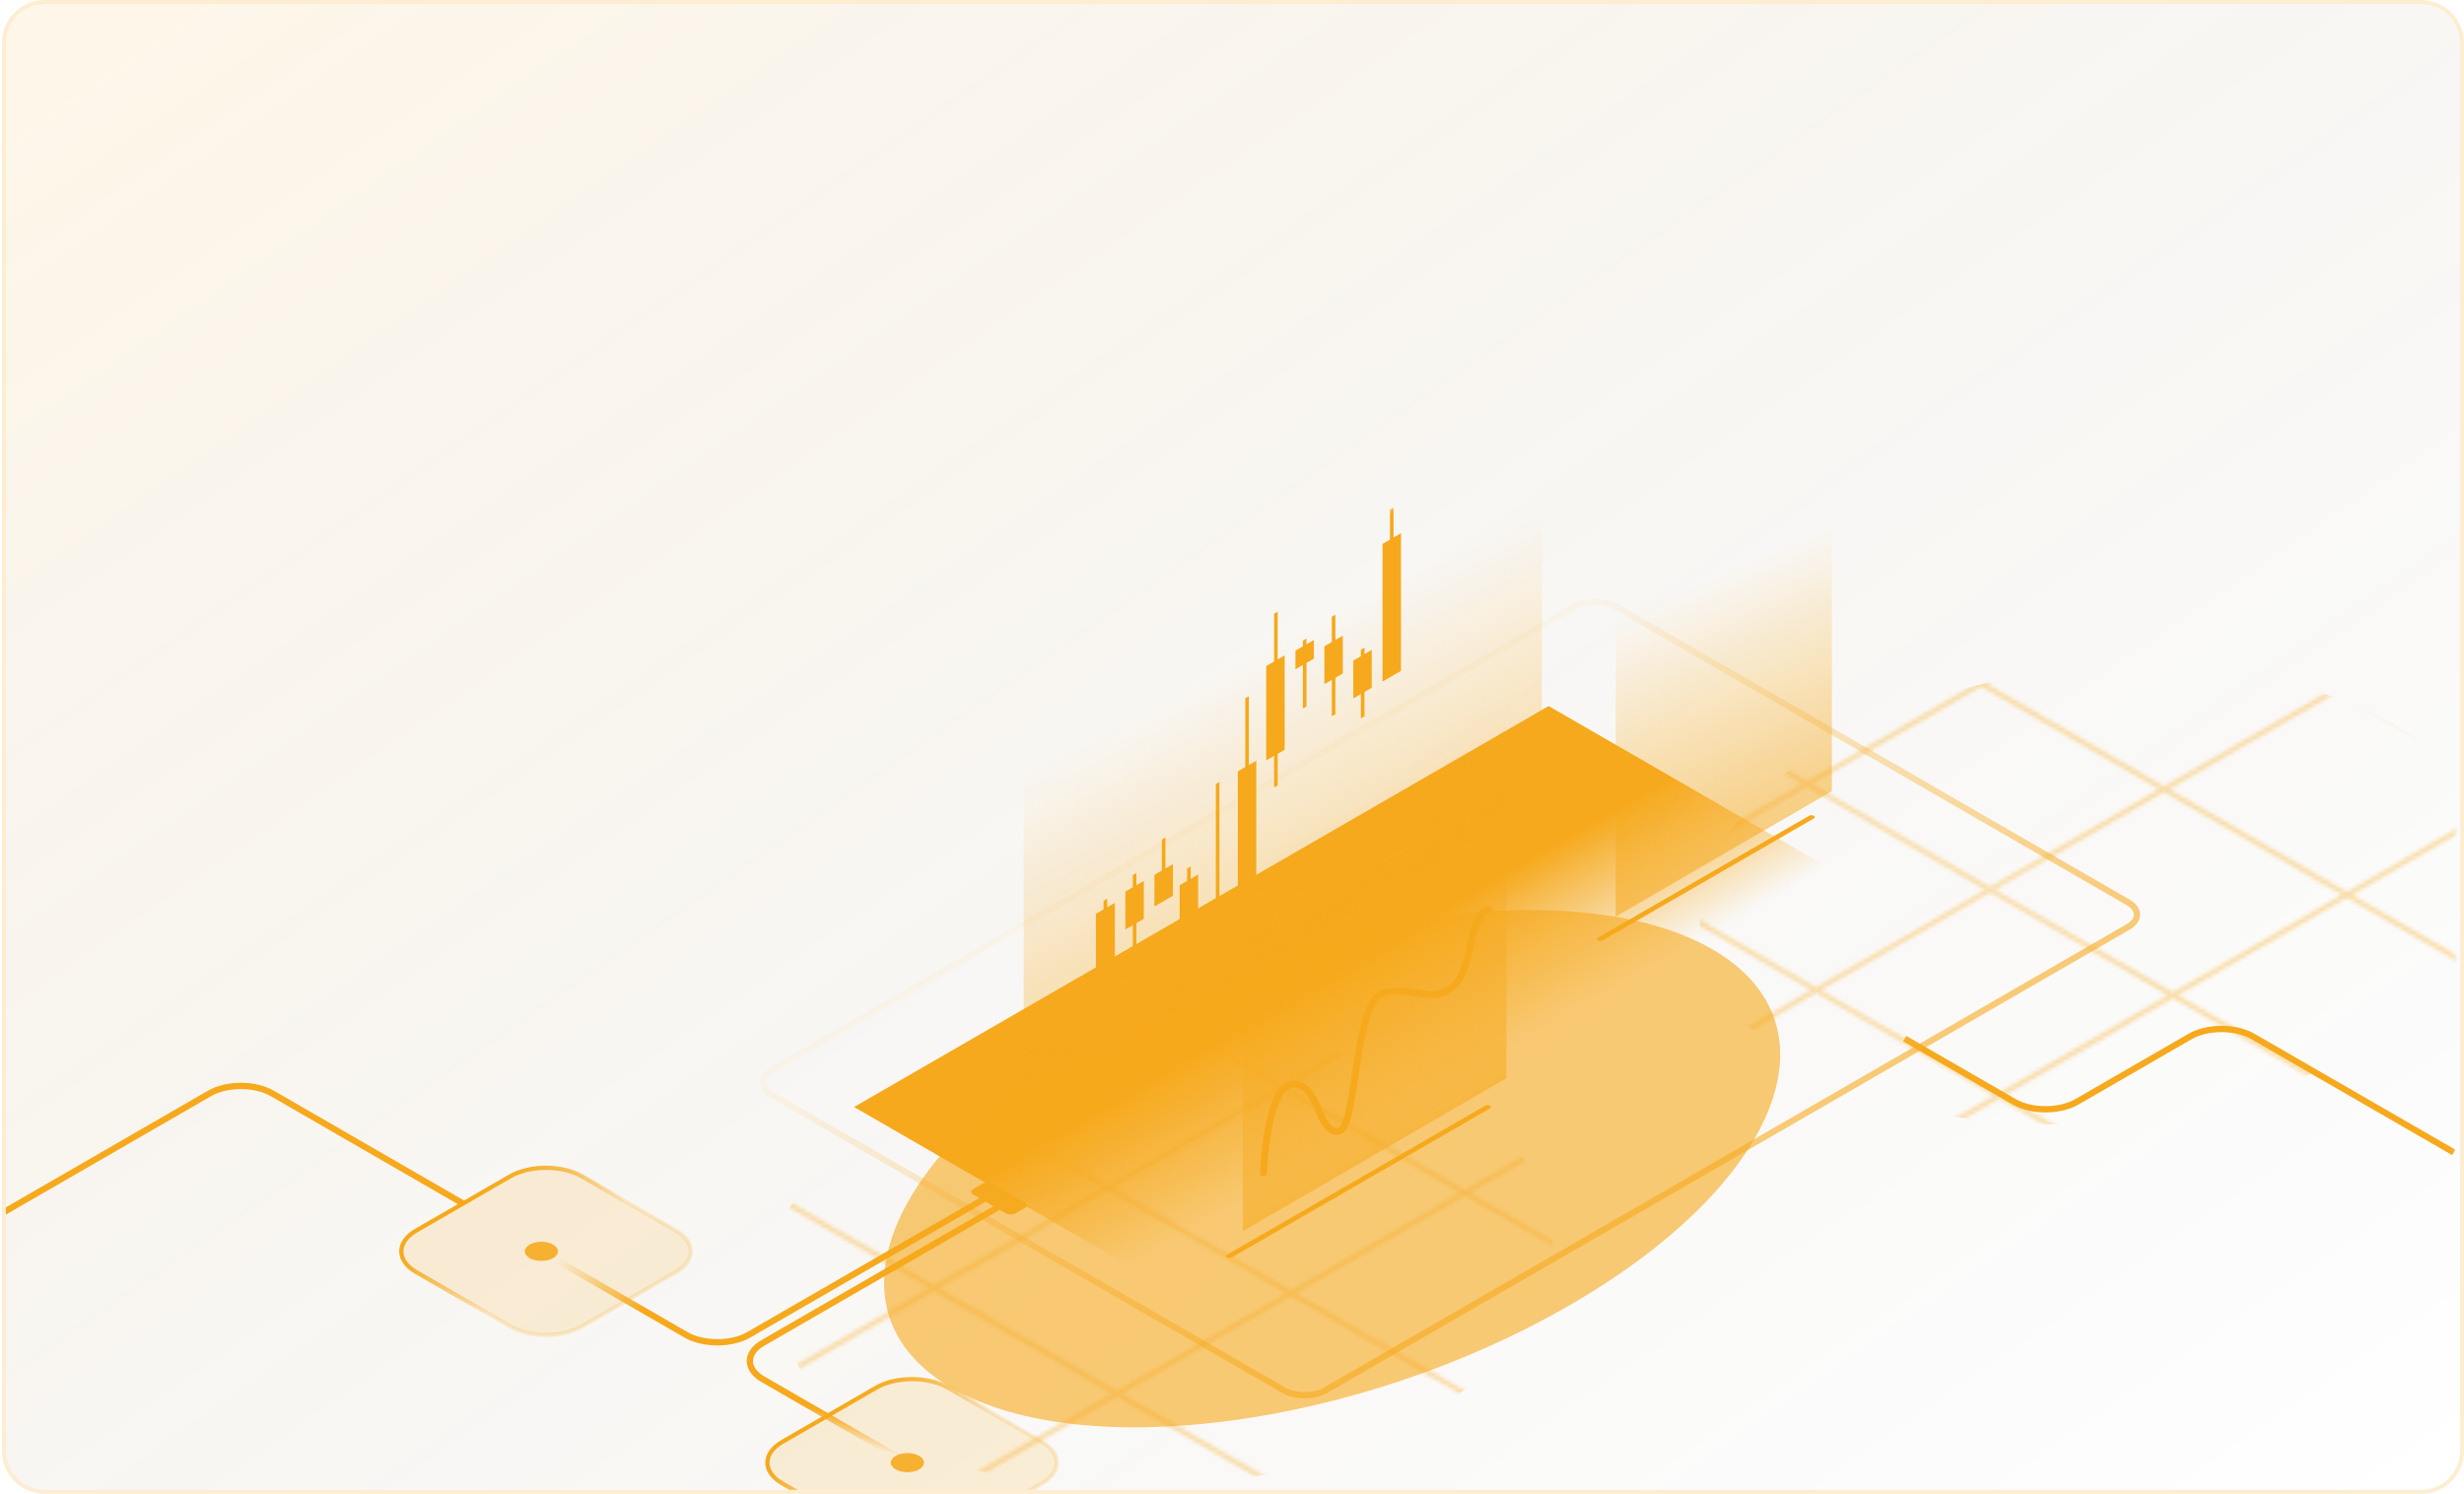 <svg width="630" height="382" viewBox="0 0 630 382" fill="none" xmlns="http://www.w3.org/2000/svg">
<g clip-path="url(#clip0_144_739)">
<path d="M1.5 11C1.5 5.477 5.977 1 11.5 1H619C624.523 1 629 5.477 629 11V371C629 376.523 624.523 381 619 381H11.5C5.977 381 1.5 376.523 1.5 371V11Z" fill="url(#paint0_linear_144_739)"/>
<g clip-path="url(#clip1_144_739)">
<g clip-path="url(#clip2_144_739)">
<g clip-path="url(#clip3_144_739)">
<mask id="mask0_144_739" style="mask-type:luminance" maskUnits="userSpaceOnUse" x="0" y="106" width="628" height="295">
<path d="M627.872 106.314H0.016V400.017H627.872V106.314Z" fill="white"/>
</mask>
<g mask="url(#mask0_144_739)">
<mask id="mask1_144_739" style="mask-type:luminance" maskUnits="userSpaceOnUse" x="-61" y="22" width="881" height="509">
<path d="M422.804 22.079L-60.777 301.275L336.408 530.589L819.988 251.394L422.804 22.079Z" fill="white"/>
</mask>
<g mask="url(#mask1_144_739)">
<mask id="mask2_144_739" style="mask-type:alpha" maskUnits="userSpaceOnUse" x="11" y="68" width="773" height="448">
<path opacity="0.6" d="M145.107 275.264L145.312 275.382M145.312 275.382L192.076 302.381M145.312 275.382L100.825 301.065M145.312 275.382L189.798 249.697M192.076 302.381L238.84 329.381M192.076 302.381L147.589 328.065M192.076 302.381L236.563 276.697M100.825 301.065L100.621 300.949M100.825 301.065L147.589 328.065M100.825 301.065L56.339 326.751M189.798 249.697L234.284 224.013M189.798 249.697L189.594 249.58M189.798 249.697L236.563 276.697M238.84 329.381L285.605 356.379M238.84 329.381L194.353 355.065M238.84 329.381L283.326 303.695M147.589 328.065L194.353 355.065M147.589 328.065L103.103 353.75M236.563 276.697L281.049 251.012M236.563 276.697L283.326 303.695M285.605 356.379L332.368 383.379M285.605 356.379L241.118 382.064M285.605 356.379L330.09 330.695M194.353 355.065L241.118 382.064M194.353 355.065L149.867 380.748M283.326 303.695L327.813 278.012M283.326 303.695L330.09 330.695M332.368 383.379L379.132 410.378M332.368 383.379L287.882 409.062M332.368 383.379L376.855 357.695M241.118 382.064L287.882 409.062M241.118 382.064L196.631 407.748M330.09 330.695L374.578 305.011M330.09 330.695L376.855 357.695M379.132 410.378L425.897 437.378M379.132 410.378L334.645 436.062M379.132 410.378L423.62 384.694M287.882 409.062L334.645 436.062M287.882 409.062L243.395 434.748M376.855 357.695L421.341 332.011M376.855 357.695L423.62 384.694M425.897 437.378L381.41 463.062M425.897 437.378L470.383 411.693M334.645 436.062L381.41 463.062M334.645 436.062L290.16 461.746M423.62 384.694L468.105 359.009M423.62 384.694L470.383 411.693M381.41 463.062L336.924 488.746M470.383 411.693L514.87 386.009M56.339 326.751L56.135 326.632M56.339 326.751L103.103 353.75M56.339 326.751L11.852 352.434M103.103 353.75L149.867 380.748M103.103 353.75L58.616 379.434M149.867 380.748L196.631 407.748M149.867 380.748L105.38 406.434M196.631 407.748L243.395 434.748M196.631 407.748L152.145 433.432M243.395 434.748L290.16 461.746M243.395 434.748L198.909 460.432M290.16 461.746L336.924 488.746M290.16 461.746L245.672 487.431M336.924 488.746L292.437 514.429L245.672 487.431M278.567 198.211L278.771 198.329M278.771 198.329L234.284 224.013M278.771 198.329L292.37 190.478M234.284 224.013L234.081 223.895M234.284 224.013L281.049 251.012M11.852 352.434L11.648 352.316M11.852 352.434L58.616 379.434M58.616 379.434L105.38 406.434M105.38 406.434L152.145 433.432M152.145 433.432L198.909 460.432M198.909 460.432L245.672 487.431M281.049 251.012L327.813 278.012M281.049 251.012L325.536 225.328L339.133 217.477M327.813 278.012L374.578 305.011M327.813 278.012L372.299 252.327L385.898 244.476M374.578 305.011L421.341 332.011M374.578 305.011L419.063 279.327L432.662 271.476M421.341 332.011L468.105 359.009M421.341 332.011L465.828 306.326L479.427 298.474M468.105 359.009L514.87 386.009M468.105 359.009L512.592 333.325L526.19 325.474M514.87 386.009L559.355 360.325L572.954 352.474M412.829 120.695L413.034 120.812M413.034 120.812L459.797 147.812M413.034 120.812L368.547 146.497M413.034 120.812L457.519 95.128M459.797 147.812L506.561 174.811M459.797 147.812L415.311 173.496M459.797 147.812L504.284 122.128M368.547 146.497L368.342 146.379M368.547 146.497L415.311 173.496M368.547 146.497L324.061 172.181M457.519 95.128L502.007 69.444M457.519 95.128L457.315 95.01M457.519 95.128L504.284 122.128M506.561 174.811L553.326 201.81M506.561 174.811L462.076 200.495M506.561 174.811L551.048 149.127M415.311 173.496L462.076 200.495M415.311 173.496L370.824 199.18M504.284 122.128L548.771 96.443M504.284 122.128L551.048 149.127M553.326 201.81L600.09 228.81M553.326 201.81L508.839 227.495M553.326 201.81L597.811 176.126M462.076 200.495L508.839 227.495M462.076 200.495L417.588 226.18M551.048 149.127L595.534 123.443M551.048 149.127L597.811 176.126M600.09 228.81L646.853 255.809M600.09 228.81L555.603 254.494M600.09 228.81L644.576 203.125M508.839 227.495L555.603 254.494M508.839 227.495L464.353 253.179M597.811 176.126L642.299 150.442M597.811 176.126L644.576 203.125M646.853 255.809L693.618 282.808M646.853 255.809L602.368 281.493M646.853 255.809L691.341 230.125M555.603 254.494L602.368 281.493M555.603 254.494L511.117 280.178M644.576 203.125L689.063 177.441M644.576 203.125L691.341 230.125M693.618 282.808L649.132 308.492M693.618 282.808L738.105 257.124M602.368 281.493L649.132 308.492M602.368 281.493L557.88 307.178M691.341 230.125L735.828 204.44M691.341 230.125L738.105 257.124M649.132 308.492L604.645 334.176M738.105 257.124L782.591 231.44L735.828 204.44M324.061 172.181L323.857 172.063M324.061 172.181L370.824 199.18M324.061 172.181L279.574 197.865M370.824 199.18L417.588 226.18M370.824 199.18L326.338 224.865M417.588 226.18L464.353 253.179M417.588 226.18L373.103 251.864M464.353 253.179L511.117 280.178M464.353 253.179L419.866 278.863M511.117 280.178L557.88 307.178M511.117 280.178L466.63 305.862M557.88 307.178L604.645 334.176M557.88 307.178L513.395 332.862M604.645 334.176L560.159 359.862M279.574 197.865L279.369 197.747M279.574 197.865L326.338 224.865M279.574 197.865L265.975 205.716M326.338 224.865L373.103 251.864M326.338 224.865L312.739 232.716M373.103 251.864L419.866 278.863M373.103 251.864L359.504 259.715M419.866 278.863L466.63 305.862M419.866 278.863L406.268 286.714M466.63 305.862L513.395 332.862M466.63 305.862L453.031 313.713M513.395 332.862L560.159 359.862M513.395 332.862L499.796 340.713M560.159 359.862L546.56 367.713M501.802 69.326L502.007 69.444M502.007 69.444L548.771 96.443M548.771 96.443L595.534 123.443M595.534 123.443L642.299 150.442M642.299 150.442L689.063 177.441M689.063 177.441L735.828 204.44" stroke="#D4F7F1" stroke-width="1.335"/>
</mask>
<g mask="url(#mask2_144_739)">
<g style="mix-blend-mode:screen" filter="url(#filter0_f_144_739)">
<path d="M364.607 361.894C405.364 338.363 408.05 301.762 370.606 280.144C333.163 258.526 269.769 260.077 229.012 283.608C188.255 307.139 185.569 343.74 223.012 365.358C260.456 386.976 323.85 385.425 364.607 361.894Z" fill="#F6A91C" fill-opacity="0.6"/>
</g>
<g style="mix-blend-mode:screen" filter="url(#filter1_f_144_739)">
<path d="M603.997 268.02C645.748 243.915 649.24 206.849 611.797 185.231C574.353 163.613 510.154 165.629 468.403 189.734C426.652 213.839 423.16 250.905 460.603 272.523C498.046 294.141 562.246 292.125 603.997 268.02Z" fill="#F6A91C" fill-opacity="0.6"/>
</g>
</g>
<path d="M487.002 265.596L514.962 281.739C519.402 284.301 526.599 284.301 531.038 281.739L559.961 265.041C564.399 262.478 571.598 262.478 576.037 265.041L627.396 294.693" stroke="url(#paint1_linear_144_739)" stroke-width="1.609"/>
<path d="M130.418 300.815L106.419 314.671C101.34 317.604 101.34 322.358 106.419 325.291L130.418 339.147C135.498 342.079 143.733 342.079 148.812 339.147L172.811 325.291C177.89 322.358 177.89 317.604 172.811 314.671L148.812 300.815C143.733 297.883 135.498 297.883 130.418 300.815Z" fill="#F6A91C" fill-opacity="0.15" stroke="url(#paint2_linear_144_739)" stroke-width="1.08"/>
<path d="M224.015 354.853L200.016 368.708C194.936 371.641 194.936 376.396 200.016 379.328L224.015 393.184C229.094 396.117 237.329 396.117 242.408 393.184L266.408 379.328C271.487 376.396 271.487 371.641 266.408 368.708L242.408 354.853C237.329 351.92 229.094 351.92 224.015 354.853Z" fill="#F6A91C" fill-opacity="0.15" stroke="url(#paint3_linear_144_739)" stroke-width="1.08"/>
<path d="M138.415 319.98L175.375 341.318C179.815 343.882 187.012 343.882 191.452 341.318L254.211 305.085" stroke="url(#paint4_linear_144_739)" stroke-width="1.609"/>
<g filter="url(#filter2_d_144_739)">
<path d="M141.415 321.713C143.072 320.756 143.072 319.205 141.415 318.249C139.758 317.292 137.072 317.292 135.415 318.249C133.759 319.205 133.759 320.756 135.415 321.713C137.072 322.669 139.758 322.669 141.415 321.713Z" fill="#F6A91C" fill-opacity="0.88"/>
</g>
<g filter="url(#filter3_d_144_739)">
<path d="M235.012 375.749C236.668 374.793 236.668 373.242 235.012 372.285C233.355 371.329 230.669 371.329 229.012 372.285C227.355 373.242 227.355 374.793 229.012 375.749C230.669 376.706 233.355 376.706 235.012 375.749Z" fill="#F6A91C" fill-opacity="0.88"/>
</g>
<path d="M232.011 374.019L195.052 352.681C190.612 350.117 190.612 345.962 195.052 343.398L257.81 307.164" stroke="url(#paint5_linear_144_739)" stroke-width="1.609"/>
<g filter="url(#filter4_d_144_739)">
<path d="M251.21 302.66L248.81 304.046C248.148 304.429 248.148 305.049 248.81 305.432L257.21 310.281C257.873 310.664 258.947 310.664 259.61 310.281L262.01 308.895C262.673 308.513 262.673 307.892 262.01 307.51L253.61 302.66C252.948 302.278 251.873 302.278 251.21 302.66Z" fill="#F6A91C"/>
</g>
<g filter="url(#filter5_d_144_739)">
<mask id="mask3_144_739" style="mask-type:luminance" maskUnits="userSpaceOnUse" x="198" y="146" width="354" height="205">
<path d="M405.975 148.185L200.842 266.619C197.512 268.541 197.512 271.658 200.842 273.581L331.578 349.061C334.908 350.983 340.306 350.983 343.636 349.061L548.769 230.627C552.099 228.705 552.099 225.588 548.769 223.666L418.033 148.185C414.703 146.263 409.305 146.263 405.975 148.185Z" fill="white"/>
</mask>
<g mask="url(#mask3_144_739)">
<path d="M405.975 148.185L200.842 266.619C197.512 268.541 197.512 271.658 200.842 273.581L331.578 349.061C334.908 350.983 340.306 350.983 343.636 349.061L548.769 230.627C552.099 228.705 552.099 225.588 548.769 223.666L418.033 148.185C414.703 146.263 409.305 146.263 405.975 148.185Z" fill="white" fill-opacity="0.05"/>
<g filter="url(#filter6_f_144_739)">
<path d="M311.208 327.601L488.801 225.067L400.005 173.801L222.412 276.334L311.208 327.601Z" fill="url(#paint6_linear_144_739)"/>
</g>
<g filter="url(#filter7_d_144_739)">
<path d="M394.605 205.323L394.605 205.323C394.273 205.132 393.736 205.132 393.405 205.323L261.41 281.53C261.078 281.722 261.078 282.032 261.41 282.223C261.741 282.414 262.278 282.414 262.61 282.223L394.605 206.016C394.936 205.824 394.936 205.514 394.605 205.323Z" fill="#F6A91C"/>
</g>
<g filter="url(#filter8_d_144_739)">
<path d="M467.803 202.552C468.134 202.361 468.134 202.051 467.803 201.86C467.471 201.668 466.934 201.668 466.603 201.86L412.605 233.035C412.273 233.227 412.273 233.537 412.605 233.728C412.936 233.919 413.473 233.919 413.805 233.728L467.803 202.552Z" fill="#F6A91C"/>
</g>
<g filter="url(#filter9_d_144_739)">
<path d="M385.006 275.988L385.006 275.988C384.675 275.797 384.138 275.797 383.806 275.988L317.809 314.092C317.477 314.283 317.477 314.594 317.809 314.785C318.14 314.976 318.677 314.976 319.009 314.785L385.006 276.681C385.338 276.49 385.338 276.18 385.006 275.988Z" fill="#F6A91C"/>
</g>
</g>
<path d="M406.575 148.531L201.442 266.965C198.444 268.696 198.444 271.503 201.442 273.234L332.178 348.715C335.176 350.446 340.038 350.446 343.036 348.715L548.169 230.281C551.168 228.55 551.168 225.743 548.169 224.012L417.433 148.531C414.435 146.8 409.574 146.8 406.575 148.531Z" stroke="url(#paint7_linear_144_739)" stroke-width="1.609"/>
</g>
<path d="M118.473 307.806L69.63 279.607C65.19 277.043 57.992 277.043 53.553 279.607L-159.173 402.423" stroke="url(#paint8_linear_144_739)" stroke-width="1.609"/>
<g style="mix-blend-mode:lighten" filter="url(#filter10_f_144_739)">
<path d="M401.205 333.837C454.885 302.845 471.27 262.057 437.803 242.734C404.336 223.412 333.689 232.873 280.01 263.865C226.33 294.857 209.944 335.645 243.411 354.967C276.878 374.289 347.525 364.829 401.205 333.837Z" fill="#F6A91C" fill-opacity="0.6"/>
</g>
</g>
<path style="mix-blend-mode:screen" d="M413.111 2.716V234.388L468.379 202.298V-13.476L413.111 2.716Z" fill="url(#paint9_linear_144_739)"/>
<path style="mix-blend-mode:screen" d="M394.239 -24.862V206.811L261.747 282.52V50.091L394.239 -24.862Z" fill="url(#paint10_linear_144_739)"/>
<path style="mix-blend-mode:screen" d="M317.772 83.16V314.833L385.154 275.708V59.934L317.772 83.16Z" fill="url(#paint11_linear_144_739)"/>
<g style="mix-blend-mode:screen" filter="url(#filter11_d_144_739)">
<path d="M323.072 299.934C323.325 292.363 325.192 277.222 330.643 277.222C337.457 277.222 336.7 289.335 342 289.335C347.299 289.335 345.785 255.266 354.113 253.752C362.441 252.237 366.227 256.78 371.527 252.237C376.826 247.695 375.312 234.067 380.612 232.553" stroke="#F6A91C" stroke-width="1.759" stroke-linecap="round"/>
</g>
<mask id="mask4_144_739" style="mask-type:luminance" maskUnits="userSpaceOnUse" x="266" y="120" width="107" height="159">
<path d="M372.284 120.501L266.29 181.697L266.29 278.845L372.284 217.649L372.284 120.501Z" fill="white"/>
</mask>
<g mask="url(#mask4_144_739)">
<g filter="url(#filter12_d_144_739)">
<path d="M285.051 230.874L283.097 232.002V229.803L282.155 230.347V232.546L280.202 233.674V275.994L282.155 274.866V275.687L283.097 275.143V274.322L285.051 273.194V230.874Z" fill="#F6A91C"/>
</g>
<g filter="url(#filter13_d_144_739)">
<path d="M292.449 225.269L290.55 226.365V223.255L289.633 223.784V226.895L287.734 227.991V237.677L289.633 236.581V244.299L290.55 243.769V236.051L292.449 234.955V225.269Z" fill="#F6A91C"/>
</g>
<g filter="url(#filter14_d_144_739)">
<path d="M297.983 222.073V214.161L297.067 214.69V222.603L295.169 223.699V231.788L299.884 229.066V220.977L297.983 222.073Z" fill="#F6A91C"/>
</g>
<g filter="url(#filter15_d_144_739)">
<path d="M304.438 224.729V221.576L303.518 222.108V225.26L301.622 226.354V243.799L306.333 241.079V223.634L304.438 224.729Z" fill="#F6A91C"/>
</g>
<g filter="url(#filter16_d_144_739)">
<path d="M313.681 235.299L311.782 236.395V199.967L310.862 200.499V236.927L308.966 238.021V244.243L310.862 243.148V254.236L311.782 253.705V242.617L313.681 241.521V235.299Z" fill="#F6A91C"/>
</g>
<g filter="url(#filter17_d_144_739)">
<path d="M321.205 194.527L319.306 195.624V178.025L318.389 178.555V196.153L316.49 197.249V239.899L318.389 238.803V246.892L319.306 246.363V238.273L321.205 237.177V194.527Z" fill="#F6A91C"/>
</g>
<g filter="url(#filter18_d_144_739)">
<path d="M328.463 167.59L326.678 168.621V156.401L325.757 156.933V169.152L323.748 170.312V194.444L325.757 193.284V201.373L326.678 200.842V192.753L328.463 191.722V167.59Z" fill="#F6A91C"/>
</g>
<g filter="url(#filter19_d_144_739)">
<path d="M335.941 163.654L334.043 164.751V163.284L333.125 163.813V165.28L331.226 166.377V171.143L333.125 170.046V181.188L334.043 180.658V169.517L335.941 168.421V163.654Z" fill="#F6A91C"/>
</g>
<g filter="url(#filter20_d_144_739)">
<path d="M343.332 162.54L341.436 163.634V157.159L340.516 157.691V164.165L338.62 165.26V174.946L340.516 173.851V183.16L341.436 182.629V173.32L343.332 172.226V162.54Z" fill="#F6A91C"/>
</g>
<g filter="url(#filter21_d_144_739)">
<path d="M350.726 166.189L348.871 167.26V165.598L347.95 166.13V167.791L346.011 168.911V178.591L347.95 177.471V183.716L348.871 183.185V176.94L350.726 175.869V166.189Z" fill="#F6A91C"/>
</g>
<g filter="url(#filter22_d_144_739)">
<path d="M356.306 137.451V129.727L355.39 130.256V137.98L353.491 139.076V174.273L358.206 171.551V136.354L356.306 137.451Z" fill="#F6A91C"/>
</g>
</g>
</g>
</g>
</g>
</g>
</g>
<path d="M619 0.5C624.799 0.5 629.5 5.201 629.5 11V371C629.5 376.799 624.799 381.5 619 381.5H11.5C5.701 381.5 1 376.799 1 371V11C1 5.201 5.701 0.5 11.5 0.5H619Z" stroke="#F6A91C" stroke-opacity="0.2"/>
<defs>
<filter id="filter0_f_144_739" x="126.043" y="194.34" width="341.532" height="256.823" filterUnits="userSpaceOnUse" color-interpolation-filters="sRGB">
<feFlood flood-opacity="0" result="BackgroundImageFix"/>
<feBlend mode="normal" in="SourceGraphic" in2="BackgroundImageFix" result="shape"/>
<feGaussianBlur stdDeviation="35.277" result="effect1_foregroundBlur_144_739"/>
</filter>
<filter id="filter1_f_144_739" x="364.101" y="99.696" width="344.199" height="258.362" filterUnits="userSpaceOnUse" color-interpolation-filters="sRGB">
<feFlood flood-opacity="0" result="BackgroundImageFix"/>
<feBlend mode="normal" in="SourceGraphic" in2="BackgroundImageFix" result="shape"/>
<feGaussianBlur stdDeviation="35.277" result="effect1_foregroundBlur_144_739"/>
</filter>
<filter id="filter2_d_144_739" x="129.852" y="313.211" width="17.127" height="13.54" filterUnits="userSpaceOnUse" color-interpolation-filters="sRGB">
<feFlood flood-opacity="0" result="BackgroundImageFix"/>
<feColorMatrix in="SourceAlpha" type="matrix" values="0 0 0 0 0 0 0 0 0 0 0 0 0 0 0 0 0 0 127 0" result="hardAlpha"/>
<feOffset/>
<feGaussianBlur stdDeviation="2.16"/>
<feComposite in2="hardAlpha" operator="out"/>
<feColorMatrix type="matrix" values="0 0 0 0 0.784 0 0 0 0 0.996 0 0 0 0 0.831 0 0 0 1 0"/>
<feBlend mode="normal" in2="BackgroundImageFix" result="effect1_dropShadow_144_739"/>
<feBlend mode="normal" in="SourceGraphic" in2="effect1_dropShadow_144_739" result="shape"/>
</filter>
<filter id="filter3_d_144_739" x="223.449" y="367.247" width="17.127" height="13.54" filterUnits="userSpaceOnUse" color-interpolation-filters="sRGB">
<feFlood flood-opacity="0" result="BackgroundImageFix"/>
<feColorMatrix in="SourceAlpha" type="matrix" values="0 0 0 0 0 0 0 0 0 0 0 0 0 0 0 0 0 0 127 0" result="hardAlpha"/>
<feOffset/>
<feGaussianBlur stdDeviation="2.16"/>
<feComposite in2="hardAlpha" operator="out"/>
<feColorMatrix type="matrix" values="0 0 0 0 0.784 0 0 0 0 0.996 0 0 0 0 0.831 0 0 0 1 0"/>
<feBlend mode="normal" in2="BackgroundImageFix" result="effect1_dropShadow_144_739"/>
<feBlend mode="normal" in="SourceGraphic" in2="effect1_dropShadow_144_739" result="shape"/>
</filter>
<filter id="filter4_d_144_739" x="243.993" y="298.053" width="22.835" height="16.836" filterUnits="userSpaceOnUse" color-interpolation-filters="sRGB">
<feFlood flood-opacity="0" result="BackgroundImageFix"/>
<feColorMatrix in="SourceAlpha" type="matrix" values="0 0 0 0 0 0 0 0 0 0 0 0 0 0 0 0 0 0 127 0" result="hardAlpha"/>
<feOffset/>
<feGaussianBlur stdDeviation="2.16"/>
<feComposite in2="hardAlpha" operator="out"/>
<feColorMatrix type="matrix" values="0 0 0 0 0.784 0 0 0 0 0.996 0 0 0 0 0.831 0 0 0 1 0"/>
<feBlend mode="normal" in2="BackgroundImageFix" result="effect1_dropShadow_144_739"/>
<feBlend mode="normal" in="SourceGraphic" in2="effect1_dropShadow_144_739" result="shape"/>
</filter>
<filter id="filter5_d_144_739" x="186.753" y="145.99" width="368.019" height="218.741" filterUnits="userSpaceOnUse" color-interpolation-filters="sRGB">
<feFlood flood-opacity="0" result="BackgroundImageFix"/>
<feColorMatrix in="SourceAlpha" type="matrix" values="0 0 0 0 0 0 0 0 0 0 0 0 0 0 0 0 0 0 127 0" result="hardAlpha"/>
<feOffset dx="-4.043" dy="6.738"/>
<feGaussianBlur stdDeviation="3.706"/>
<feComposite in2="hardAlpha" operator="out"/>
<feColorMatrix type="matrix" values="0 0 0 0 0 0 0 0 0 0 0 0 0 0 0 0 0 0 0.25 0"/>
<feBlend mode="normal" in2="BackgroundImageFix" result="effect1_dropShadow_144_739"/>
<feBlend mode="normal" in="SourceGraphic" in2="effect1_dropShadow_144_739" result="shape"/>
</filter>
<filter id="filter6_f_144_739" x="3.671" y="-44.94" width="703.87" height="591.281" filterUnits="userSpaceOnUse" color-interpolation-filters="sRGB">
<feFlood flood-opacity="0" result="BackgroundImageFix"/>
<feBlend mode="normal" in="SourceGraphic" in2="BackgroundImageFix" result="shape"/>
<feGaussianBlur stdDeviation="109.37" result="effect1_foregroundBlur_144_739"/>
</filter>
<filter id="filter7_d_144_739" x="256.841" y="200.859" width="142.333" height="85.829" filterUnits="userSpaceOnUse" color-interpolation-filters="sRGB">
<feFlood flood-opacity="0" result="BackgroundImageFix"/>
<feColorMatrix in="SourceAlpha" type="matrix" values="0 0 0 0 0 0 0 0 0 0 0 0 0 0 0 0 0 0 127 0" result="hardAlpha"/>
<feOffset/>
<feGaussianBlur stdDeviation="2.16"/>
<feComposite in2="hardAlpha" operator="out"/>
<feColorMatrix type="matrix" values="0 0 0 0 0.784 0 0 0 0 0.996 0 0 0 0 0.831 0 0 0 1 0"/>
<feBlend mode="normal" in2="BackgroundImageFix" result="effect1_dropShadow_144_739"/>
<feBlend mode="normal" in="SourceGraphic" in2="effect1_dropShadow_144_739" result="shape"/>
</filter>
<filter id="filter8_d_144_739" x="408.035" y="197.395" width="64.336" height="40.797" filterUnits="userSpaceOnUse" color-interpolation-filters="sRGB">
<feFlood flood-opacity="0" result="BackgroundImageFix"/>
<feColorMatrix in="SourceAlpha" type="matrix" values="0 0 0 0 0 0 0 0 0 0 0 0 0 0 0 0 0 0 127 0" result="hardAlpha"/>
<feOffset/>
<feGaussianBlur stdDeviation="2.16"/>
<feComposite in2="hardAlpha" operator="out"/>
<feColorMatrix type="matrix" values="0 0 0 0 0.784 0 0 0 0 0.996 0 0 0 0 0.831 0 0 0 1 0"/>
<feBlend mode="normal" in2="BackgroundImageFix" result="effect1_dropShadow_144_739"/>
<feBlend mode="normal" in="SourceGraphic" in2="effect1_dropShadow_144_739" result="shape"/>
</filter>
<filter id="filter9_d_144_739" x="313.24" y="271.524" width="76.336" height="47.725" filterUnits="userSpaceOnUse" color-interpolation-filters="sRGB">
<feFlood flood-opacity="0" result="BackgroundImageFix"/>
<feColorMatrix in="SourceAlpha" type="matrix" values="0 0 0 0 0 0 0 0 0 0 0 0 0 0 0 0 0 0 127 0" result="hardAlpha"/>
<feOffset/>
<feGaussianBlur stdDeviation="2.16"/>
<feComposite in2="hardAlpha" operator="out"/>
<feColorMatrix type="matrix" values="0 0 0 0 0.784 0 0 0 0 0.996 0 0 0 0 0.831 0 0 0 1 0"/>
<feBlend mode="normal" in2="BackgroundImageFix" result="effect1_dropShadow_144_739"/>
<feBlend mode="normal" in="SourceGraphic" in2="effect1_dropShadow_144_739" result="shape"/>
</filter>
<filter id="filter10_f_144_739" x="155.499" y="162.159" width="370.215" height="273.383" filterUnits="userSpaceOnUse" color-interpolation-filters="sRGB">
<feFlood flood-opacity="0" result="BackgroundImageFix"/>
<feBlend mode="normal" in="SourceGraphic" in2="BackgroundImageFix" result="shape"/>
<feGaussianBlur stdDeviation="35.277" result="effect1_foregroundBlur_144_739"/>
</filter>
<filter id="filter11_d_144_739" x="318.851" y="228.332" width="65.982" height="75.823" filterUnits="userSpaceOnUse" color-interpolation-filters="sRGB">
<feFlood flood-opacity="0" result="BackgroundImageFix"/>
<feColorMatrix in="SourceAlpha" type="matrix" values="0 0 0 0 0 0 0 0 0 0 0 0 0 0 0 0 0 0 127 0" result="hardAlpha"/>
<feOffset/>
<feGaussianBlur stdDeviation="1.671"/>
<feComposite in2="hardAlpha" operator="out"/>
<feColorMatrix type="matrix" values="0 0 0 0 0.114 0 0 0 0 0.667 0 0 0 0 0.569 0 0 0 1 0"/>
<feBlend mode="normal" in2="BackgroundImageFix" result="effect1_dropShadow_144_739"/>
<feBlend mode="normal" in="SourceGraphic" in2="effect1_dropShadow_144_739" result="shape"/>
</filter>
<filter id="filter12_d_144_739" x="278.514" y="228.115" width="8.225" height="49.567" filterUnits="userSpaceOnUse" color-interpolation-filters="sRGB">
<feFlood flood-opacity="0" result="BackgroundImageFix"/>
<feColorMatrix in="SourceAlpha" type="matrix" values="0 0 0 0 0 0 0 0 0 0 0 0 0 0 0 0 0 0 127 0" result="hardAlpha"/>
<feOffset/>
<feGaussianBlur stdDeviation="0.844"/>
<feComposite in2="hardAlpha" operator="out"/>
<feColorMatrix type="matrix" values="0 0 0 0 0.114 0 0 0 0 0.667 0 0 0 0 0.569 0 0 0 1 0"/>
<feBlend mode="normal" in2="BackgroundImageFix" result="effect1_dropShadow_144_739"/>
<feBlend mode="normal" in="SourceGraphic" in2="effect1_dropShadow_144_739" result="shape"/>
</filter>
<filter id="filter13_d_144_739" x="286.046" y="221.567" width="8.091" height="24.42" filterUnits="userSpaceOnUse" color-interpolation-filters="sRGB">
<feFlood flood-opacity="0" result="BackgroundImageFix"/>
<feColorMatrix in="SourceAlpha" type="matrix" values="0 0 0 0 0 0 0 0 0 0 0 0 0 0 0 0 0 0 127 0" result="hardAlpha"/>
<feOffset/>
<feGaussianBlur stdDeviation="0.844"/>
<feComposite in2="hardAlpha" operator="out"/>
<feColorMatrix type="matrix" values="0 0 0 0 0.114 0 0 0 0 0.667 0 0 0 0 0.569 0 0 0 1 0"/>
<feBlend mode="normal" in2="BackgroundImageFix" result="effect1_dropShadow_144_739"/>
<feBlend mode="normal" in="SourceGraphic" in2="effect1_dropShadow_144_739" result="shape"/>
</filter>
<filter id="filter14_d_144_739" x="293.481" y="212.473" width="8.091" height="21.004" filterUnits="userSpaceOnUse" color-interpolation-filters="sRGB">
<feFlood flood-opacity="0" result="BackgroundImageFix"/>
<feColorMatrix in="SourceAlpha" type="matrix" values="0 0 0 0 0 0 0 0 0 0 0 0 0 0 0 0 0 0 127 0" result="hardAlpha"/>
<feOffset/>
<feGaussianBlur stdDeviation="0.844"/>
<feComposite in2="hardAlpha" operator="out"/>
<feColorMatrix type="matrix" values="0 0 0 0 0.114 0 0 0 0 0.667 0 0 0 0 0.569 0 0 0 1 0"/>
<feBlend mode="normal" in2="BackgroundImageFix" result="effect1_dropShadow_144_739"/>
<feBlend mode="normal" in="SourceGraphic" in2="effect1_dropShadow_144_739" result="shape"/>
</filter>
<filter id="filter15_d_144_739" x="299.934" y="219.888" width="8.087" height="25.599" filterUnits="userSpaceOnUse" color-interpolation-filters="sRGB">
<feFlood flood-opacity="0" result="BackgroundImageFix"/>
<feColorMatrix in="SourceAlpha" type="matrix" values="0 0 0 0 0 0 0 0 0 0 0 0 0 0 0 0 0 0 127 0" result="hardAlpha"/>
<feOffset/>
<feGaussianBlur stdDeviation="0.844"/>
<feComposite in2="hardAlpha" operator="out"/>
<feColorMatrix type="matrix" values="0 0 0 0 0.114 0 0 0 0 0.667 0 0 0 0 0.569 0 0 0 1 0"/>
<feBlend mode="normal" in2="BackgroundImageFix" result="effect1_dropShadow_144_739"/>
<feBlend mode="normal" in="SourceGraphic" in2="effect1_dropShadow_144_739" result="shape"/>
</filter>
<filter id="filter16_d_144_739" x="307.278" y="198.279" width="8.091" height="57.645" filterUnits="userSpaceOnUse" color-interpolation-filters="sRGB">
<feFlood flood-opacity="0" result="BackgroundImageFix"/>
<feColorMatrix in="SourceAlpha" type="matrix" values="0 0 0 0 0 0 0 0 0 0 0 0 0 0 0 0 0 0 127 0" result="hardAlpha"/>
<feOffset/>
<feGaussianBlur stdDeviation="0.844"/>
<feComposite in2="hardAlpha" operator="out"/>
<feColorMatrix type="matrix" values="0 0 0 0 0.114 0 0 0 0 0.667 0 0 0 0 0.569 0 0 0 1 0"/>
<feBlend mode="normal" in2="BackgroundImageFix" result="effect1_dropShadow_144_739"/>
<feBlend mode="normal" in="SourceGraphic" in2="effect1_dropShadow_144_739" result="shape"/>
</filter>
<filter id="filter17_d_144_739" x="314.802" y="176.337" width="8.091" height="72.243" filterUnits="userSpaceOnUse" color-interpolation-filters="sRGB">
<feFlood flood-opacity="0" result="BackgroundImageFix"/>
<feColorMatrix in="SourceAlpha" type="matrix" values="0 0 0 0 0 0 0 0 0 0 0 0 0 0 0 0 0 0 127 0" result="hardAlpha"/>
<feOffset/>
<feGaussianBlur stdDeviation="0.844"/>
<feComposite in2="hardAlpha" operator="out"/>
<feColorMatrix type="matrix" values="0 0 0 0 0.114 0 0 0 0 0.667 0 0 0 0 0.569 0 0 0 1 0"/>
<feBlend mode="normal" in2="BackgroundImageFix" result="effect1_dropShadow_144_739"/>
<feBlend mode="normal" in="SourceGraphic" in2="effect1_dropShadow_144_739" result="shape"/>
</filter>
<filter id="filter18_d_144_739" x="322.059" y="154.713" width="8.091" height="48.348" filterUnits="userSpaceOnUse" color-interpolation-filters="sRGB">
<feFlood flood-opacity="0" result="BackgroundImageFix"/>
<feColorMatrix in="SourceAlpha" type="matrix" values="0 0 0 0 0 0 0 0 0 0 0 0 0 0 0 0 0 0 127 0" result="hardAlpha"/>
<feOffset/>
<feGaussianBlur stdDeviation="0.844"/>
<feComposite in2="hardAlpha" operator="out"/>
<feColorMatrix type="matrix" values="0 0 0 0 0.114 0 0 0 0 0.667 0 0 0 0 0.569 0 0 0 1 0"/>
<feBlend mode="normal" in2="BackgroundImageFix" result="effect1_dropShadow_144_739"/>
<feBlend mode="normal" in="SourceGraphic" in2="effect1_dropShadow_144_739" result="shape"/>
</filter>
<filter id="filter19_d_144_739" x="329.538" y="161.596" width="8.091" height="21.28" filterUnits="userSpaceOnUse" color-interpolation-filters="sRGB">
<feFlood flood-opacity="0" result="BackgroundImageFix"/>
<feColorMatrix in="SourceAlpha" type="matrix" values="0 0 0 0 0 0 0 0 0 0 0 0 0 0 0 0 0 0 127 0" result="hardAlpha"/>
<feOffset/>
<feGaussianBlur stdDeviation="0.844"/>
<feComposite in2="hardAlpha" operator="out"/>
<feColorMatrix type="matrix" values="0 0 0 0 0.114 0 0 0 0 0.667 0 0 0 0 0.569 0 0 0 1 0"/>
<feBlend mode="normal" in2="BackgroundImageFix" result="effect1_dropShadow_144_739"/>
<feBlend mode="normal" in="SourceGraphic" in2="effect1_dropShadow_144_739" result="shape"/>
</filter>
<filter id="filter20_d_144_739" x="336.932" y="155.471" width="8.088" height="29.377" filterUnits="userSpaceOnUse" color-interpolation-filters="sRGB">
<feFlood flood-opacity="0" result="BackgroundImageFix"/>
<feColorMatrix in="SourceAlpha" type="matrix" values="0 0 0 0 0 0 0 0 0 0 0 0 0 0 0 0 0 0 127 0" result="hardAlpha"/>
<feOffset/>
<feGaussianBlur stdDeviation="0.844"/>
<feComposite in2="hardAlpha" operator="out"/>
<feColorMatrix type="matrix" values="0 0 0 0 0.114 0 0 0 0 0.667 0 0 0 0 0.569 0 0 0 1 0"/>
<feBlend mode="normal" in2="BackgroundImageFix" result="effect1_dropShadow_144_739"/>
<feBlend mode="normal" in="SourceGraphic" in2="effect1_dropShadow_144_739" result="shape"/>
</filter>
<filter id="filter21_d_144_739" x="344.323" y="163.91" width="8.091" height="21.494" filterUnits="userSpaceOnUse" color-interpolation-filters="sRGB">
<feFlood flood-opacity="0" result="BackgroundImageFix"/>
<feColorMatrix in="SourceAlpha" type="matrix" values="0 0 0 0 0 0 0 0 0 0 0 0 0 0 0 0 0 0 127 0" result="hardAlpha"/>
<feOffset/>
<feGaussianBlur stdDeviation="0.844"/>
<feComposite in2="hardAlpha" operator="out"/>
<feColorMatrix type="matrix" values="0 0 0 0 0.114 0 0 0 0 0.667 0 0 0 0 0.569 0 0 0 1 0"/>
<feBlend mode="normal" in2="BackgroundImageFix" result="effect1_dropShadow_144_739"/>
<feBlend mode="normal" in="SourceGraphic" in2="effect1_dropShadow_144_739" result="shape"/>
</filter>
<filter id="filter22_d_144_739" x="351.803" y="128.039" width="8.091" height="47.923" filterUnits="userSpaceOnUse" color-interpolation-filters="sRGB">
<feFlood flood-opacity="0" result="BackgroundImageFix"/>
<feColorMatrix in="SourceAlpha" type="matrix" values="0 0 0 0 0 0 0 0 0 0 0 0 0 0 0 0 0 0 127 0" result="hardAlpha"/>
<feOffset/>
<feGaussianBlur stdDeviation="0.844"/>
<feComposite in2="hardAlpha" operator="out"/>
<feColorMatrix type="matrix" values="0 0 0 0 0.114 0 0 0 0 0.667 0 0 0 0 0.569 0 0 0 1 0"/>
<feBlend mode="normal" in2="BackgroundImageFix" result="effect1_dropShadow_144_739"/>
<feBlend mode="normal" in="SourceGraphic" in2="effect1_dropShadow_144_739" result="shape"/>
</filter>
<linearGradient id="paint0_linear_144_739" x1="7.3" y1="1" x2="384.514" y2="546.156" gradientUnits="userSpaceOnUse">
<stop stop-color="#F6A91C" stop-opacity="0.1"/>
<stop offset="1" stop-opacity="0"/>
</linearGradient>
<linearGradient id="paint1_linear_144_739" x1="579.269" y1="317.991" x2="582.024" y2="310.991" gradientUnits="userSpaceOnUse">
<stop stop-color="#F6A91C" stop-opacity="0"/>
<stop offset="1" stop-color="#F6A91C"/>
</linearGradient>
<linearGradient id="paint2_linear_144_739" x1="173.664" y1="295.443" x2="157.657" y2="276.213" gradientUnits="userSpaceOnUse">
<stop stop-color="#F6A91C" stop-opacity="0.2"/>
<stop offset="1" stop-color="#F6A91C"/>
</linearGradient>
<linearGradient id="paint3_linear_144_739" x1="267.261" y1="349.48" x2="251.254" y2="330.25" gradientUnits="userSpaceOnUse">
<stop stop-color="#F6A91C" stop-opacity="0.2"/>
<stop offset="1" stop-color="#F6A91C"/>
</linearGradient>
<linearGradient id="paint4_linear_144_739" x1="155.171" y1="310.306" x2="171.755" y2="327.948" gradientUnits="userSpaceOnUse">
<stop stop-color="#F6A91C" stop-opacity="0"/>
<stop offset="1" stop-color="#F6A91C"/>
</linearGradient>
<linearGradient id="paint5_linear_144_739" x1="230.812" y1="372.633" x2="232.375" y2="367.341" gradientUnits="userSpaceOnUse">
<stop stop-color="#F6A91C" stop-opacity="0"/>
<stop offset="1" stop-color="#F6A91C"/>
</linearGradient>
<linearGradient id="paint6_linear_144_739" x1="342.601" y1="243.192" x2="371.303" y2="292.905" gradientUnits="userSpaceOnUse">
<stop stop-color="#F6A91C"/>
<stop offset="0.69" stop-color="#F6A91C" stop-opacity="0"/>
</linearGradient>
<linearGradient id="paint7_linear_144_739" x1="446.363" y1="290.444" x2="374.966" y2="166.781" gradientUnits="userSpaceOnUse">
<stop stop-color="#F6A91C" stop-opacity="0.6"/>
<stop offset="1" stop-color="#F6A91C" stop-opacity="0.05"/>
</linearGradient>
<linearGradient id="paint8_linear_144_739" x1="128.816" y1="313.746" x2="128.498" y2="310.321" gradientUnits="userSpaceOnUse">
<stop stop-color="#F6A91C" stop-opacity="0"/>
<stop offset="1" stop-color="#F6A91C"/>
</linearGradient>
<linearGradient id="paint9_linear_144_739" x1="416.896" y1="156.115" x2="445.288" y2="223.276" gradientUnits="userSpaceOnUse">
<stop stop-color="#F6A91C" stop-opacity="0"/>
<stop offset="1" stop-color="#F6A91C" stop-opacity="0.6"/>
</linearGradient>
<linearGradient id="paint10_linear_144_739" x1="266.991" y1="194.725" x2="300.359" y2="260.564" gradientUnits="userSpaceOnUse">
<stop stop-color="#F6A91C" stop-opacity="0"/>
<stop offset="1" stop-color="#F6A91C" stop-opacity="0.4"/>
</linearGradient>
<linearGradient id="paint11_linear_144_739" x1="306.416" y1="228.768" x2="349.949" y2="303.72" gradientUnits="userSpaceOnUse">
<stop stop-color="#F6A91C" stop-opacity="0"/>
<stop offset="1" stop-color="#F6A91C" stop-opacity="0.6"/>
</linearGradient>
<clipPath id="clip0_144_739">
<path d="M1.5 11C1.5 5.477 5.977 1 11.5 1H619C624.523 1 629 5.477 629 11V371C629 376.523 624.523 381 619 381H11.5C5.977 381 1.5 376.523 1.5 371V11Z" fill="white"/>
</clipPath>
<clipPath id="clip1_144_739">
<rect width="629.614" height="295.451" fill="white" transform="translate(-0.114 105.472)"/>
</clipPath>
<clipPath id="clip2_144_739">
<rect width="629.614" height="295.451" fill="white" transform="translate(-0.114 105.472)"/>
</clipPath>
<clipPath id="clip3_144_739">
<rect width="629.614" height="295.461" fill="white" transform="translate(-0.114 105.468)"/>
</clipPath>
</defs>
</svg>
